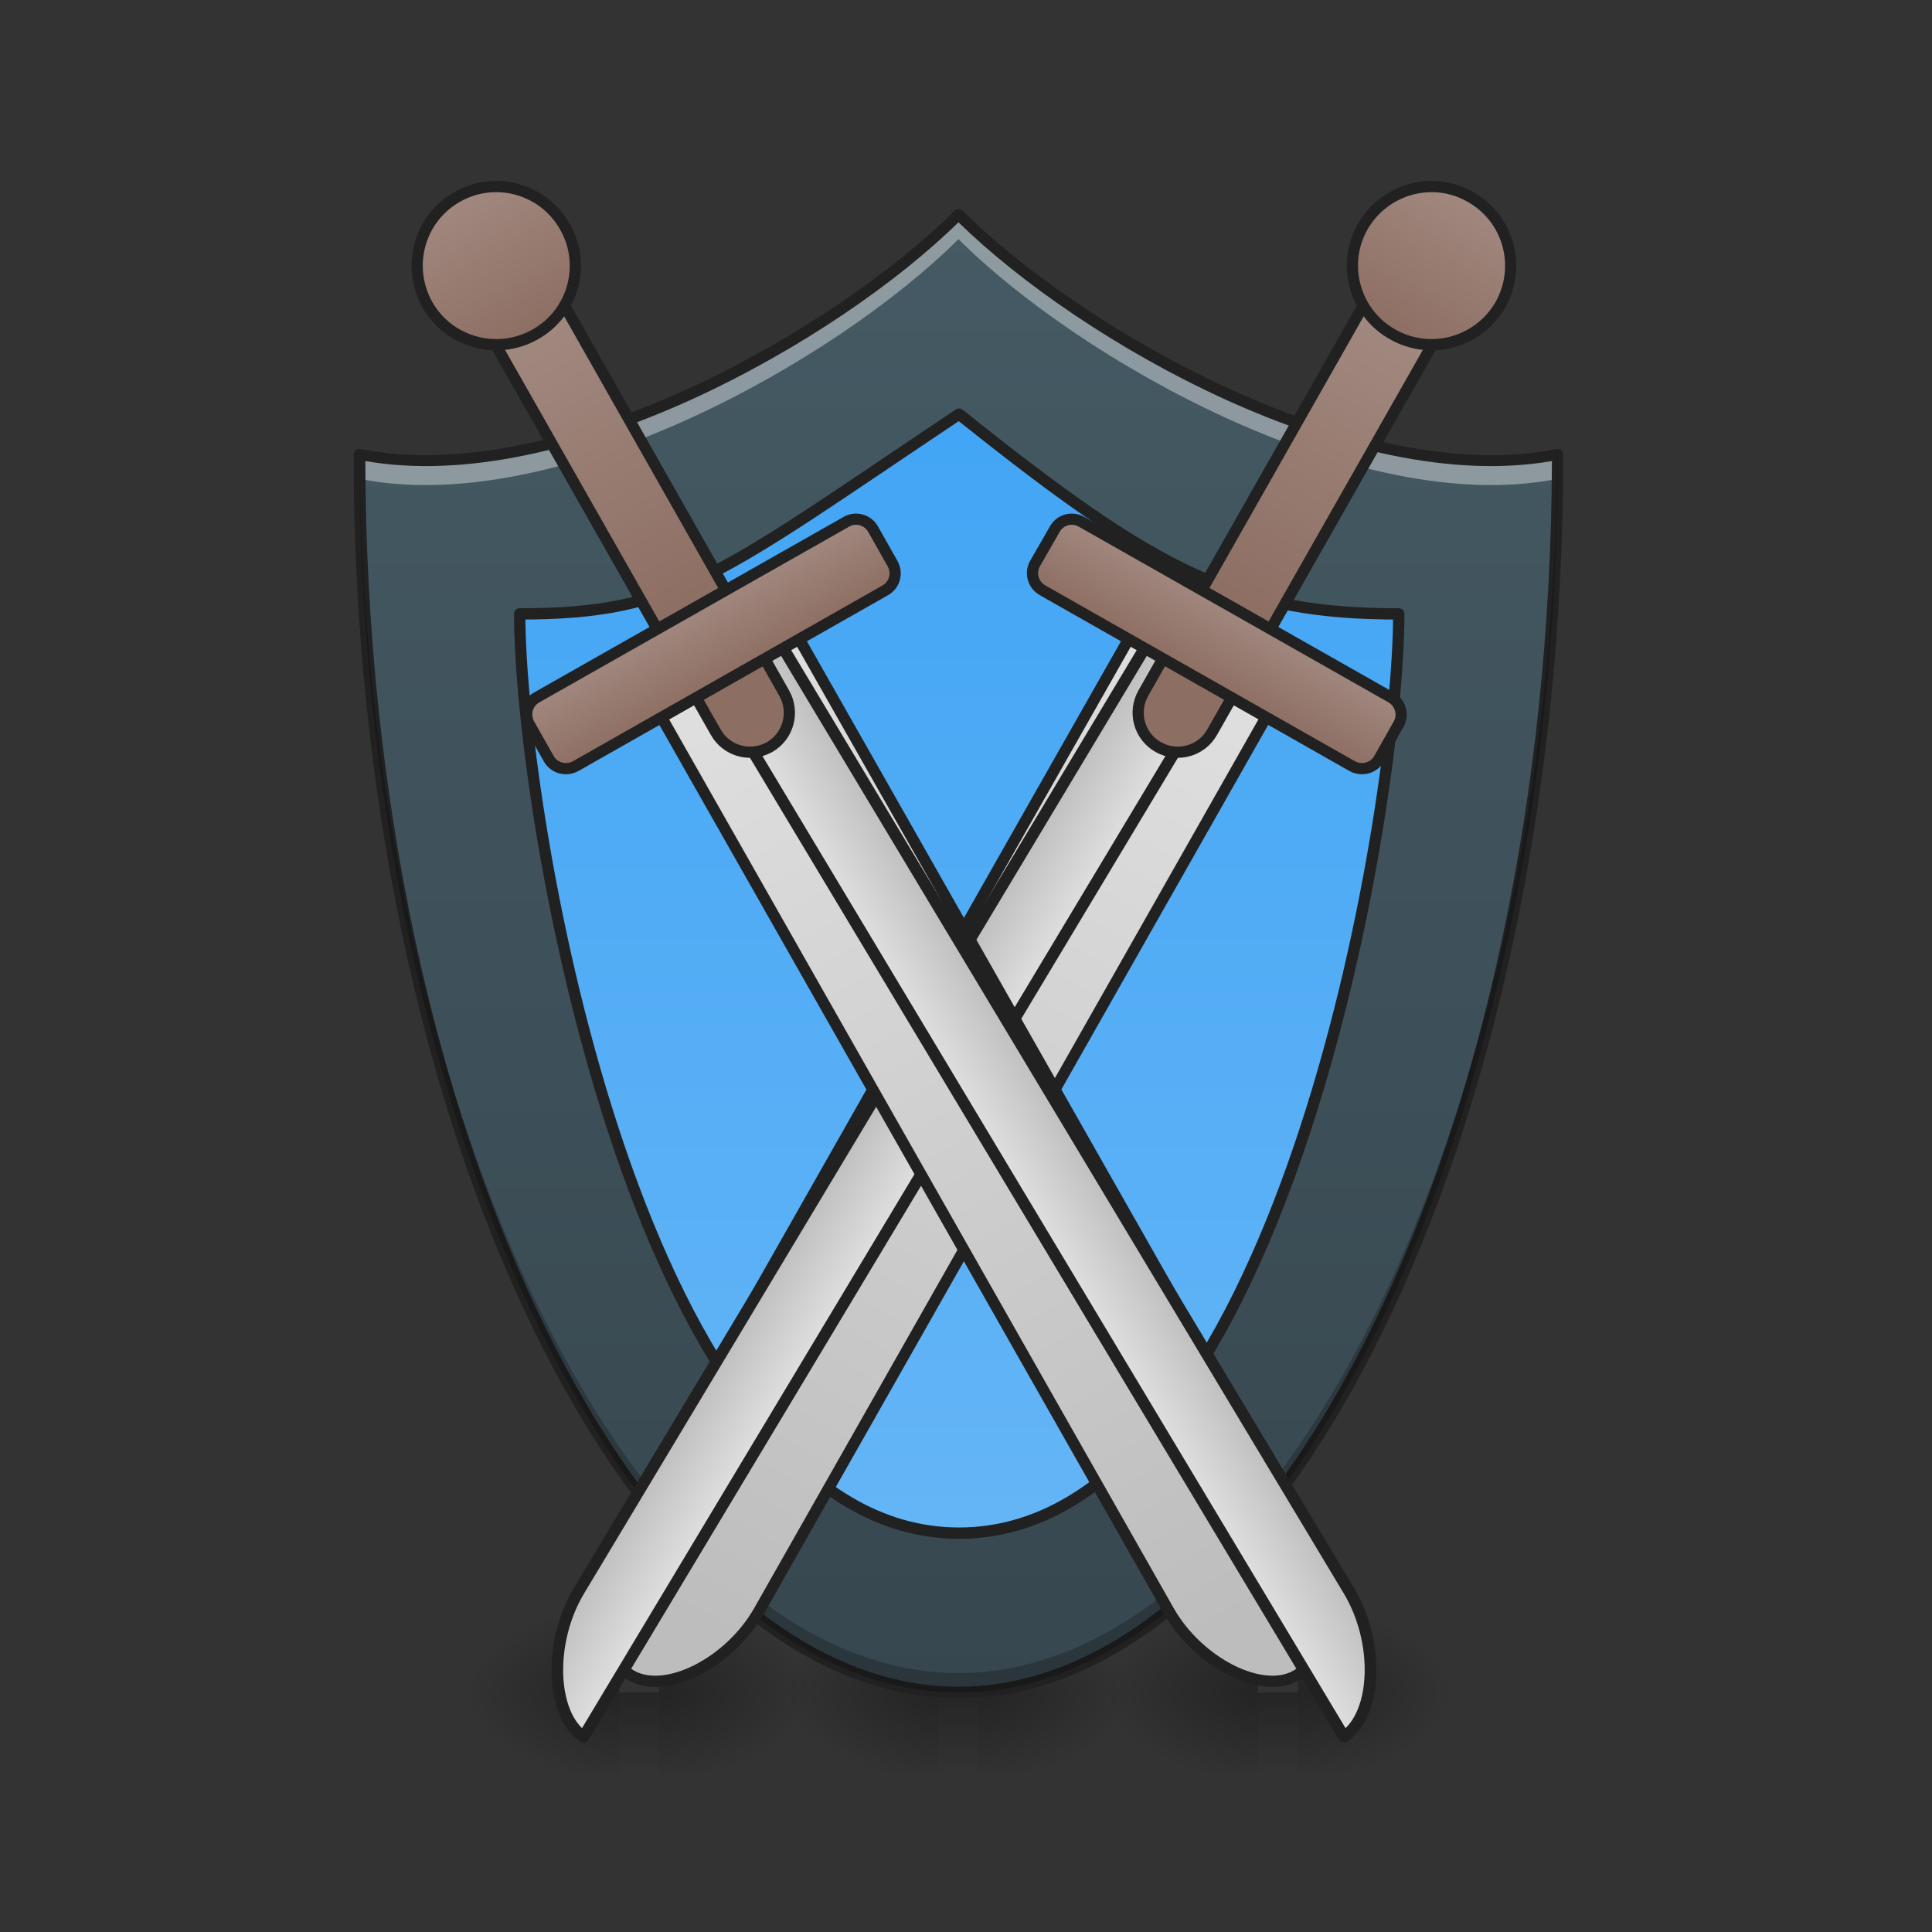 <?xml version="1.0" encoding="UTF-8"?>
<svg xmlns="http://www.w3.org/2000/svg" xmlns:xlink="http://www.w3.org/1999/xlink" width="22pt" height="22pt" viewBox="0 0 22 22" version="1.1">
<rect x="0" y="0" width="22" height="22" fill="#333333" stroke="none"/>
<defs>
<linearGradient id="linear0" gradientUnits="userSpaceOnUse" x1="254" y1="233.5" x2="254" y2="254.667" gradientTransform="matrix(0.043,0,0,0.043,-2.729,9.239)">
<stop offset="0" style="stop-color:rgb(0%,0%,0%);stop-opacity:0.275;"/>
<stop offset="1" style="stop-color:rgb(0%,0%,0%);stop-opacity:0;"/>
</linearGradient>
<radialGradient id="radial0" gradientUnits="userSpaceOnUse" cx="450.909" cy="189.579" fx="450.909" fy="189.579" r="21.167" gradientTransform="matrix(0,-0.054,-0.097,-0,29.245,43.722)">
<stop offset="0" style="stop-color:rgb(0%,0%,0%);stop-opacity:0.314;"/>
<stop offset="0.222" style="stop-color:rgb(0%,0%,0%);stop-opacity:0.275;"/>
<stop offset="1" style="stop-color:rgb(0%,0%,0%);stop-opacity:0;"/>
</radialGradient>
<radialGradient id="radial1" gradientUnits="userSpaceOnUse" cx="450.909" cy="189.579" fx="450.909" fy="189.579" r="21.167" gradientTransform="matrix(-0,0.054,0.097,0,-7.415,-5.175)">
<stop offset="0" style="stop-color:rgb(0%,0%,0%);stop-opacity:0.314;"/>
<stop offset="0.222" style="stop-color:rgb(0%,0%,0%);stop-opacity:0.275;"/>
<stop offset="1" style="stop-color:rgb(0%,0%,0%);stop-opacity:0;"/>
</radialGradient>
<radialGradient id="radial2" gradientUnits="userSpaceOnUse" cx="450.909" cy="189.579" fx="450.909" fy="189.579" r="21.167" gradientTransform="matrix(-0,-0.054,0.097,-0,-7.415,43.722)">
<stop offset="0" style="stop-color:rgb(0%,0%,0%);stop-opacity:0.314;"/>
<stop offset="0.222" style="stop-color:rgb(0%,0%,0%);stop-opacity:0.275;"/>
<stop offset="1" style="stop-color:rgb(0%,0%,0%);stop-opacity:0;"/>
</radialGradient>
<radialGradient id="radial3" gradientUnits="userSpaceOnUse" cx="450.909" cy="189.579" fx="450.909" fy="189.579" r="21.167" gradientTransform="matrix(0,0.054,-0.097,0,29.245,-5.175)">
<stop offset="0" style="stop-color:rgb(0%,0%,0%);stop-opacity:0.314;"/>
<stop offset="0.222" style="stop-color:rgb(0%,0%,0%);stop-opacity:0.275;"/>
<stop offset="1" style="stop-color:rgb(0%,0%,0%);stop-opacity:0;"/>
</radialGradient>
<linearGradient id="linear1" gradientUnits="userSpaceOnUse" x1="254" y1="233.5" x2="254" y2="254.667" gradientTransform="matrix(0.043,0,0,0.043,0.91,9.239)">
<stop offset="0" style="stop-color:rgb(0%,0%,0%);stop-opacity:0.275;"/>
<stop offset="1" style="stop-color:rgb(0%,0%,0%);stop-opacity:0;"/>
</linearGradient>
<radialGradient id="radial4" gradientUnits="userSpaceOnUse" cx="450.909" cy="189.579" fx="450.909" fy="189.579" r="21.167" gradientTransform="matrix(0,-0.054,-0.097,-0,32.884,43.722)">
<stop offset="0" style="stop-color:rgb(0%,0%,0%);stop-opacity:0.314;"/>
<stop offset="0.222" style="stop-color:rgb(0%,0%,0%);stop-opacity:0.275;"/>
<stop offset="1" style="stop-color:rgb(0%,0%,0%);stop-opacity:0;"/>
</radialGradient>
<radialGradient id="radial5" gradientUnits="userSpaceOnUse" cx="450.909" cy="189.579" fx="450.909" fy="189.579" r="21.167" gradientTransform="matrix(-0,0.054,0.097,0,-3.777,-5.175)">
<stop offset="0" style="stop-color:rgb(0%,0%,0%);stop-opacity:0.314;"/>
<stop offset="0.222" style="stop-color:rgb(0%,0%,0%);stop-opacity:0.275;"/>
<stop offset="1" style="stop-color:rgb(0%,0%,0%);stop-opacity:0;"/>
</radialGradient>
<radialGradient id="radial6" gradientUnits="userSpaceOnUse" cx="450.909" cy="189.579" fx="450.909" fy="189.579" r="21.167" gradientTransform="matrix(-0,-0.054,0.097,-0,-3.777,43.722)">
<stop offset="0" style="stop-color:rgb(0%,0%,0%);stop-opacity:0.314;"/>
<stop offset="0.222" style="stop-color:rgb(0%,0%,0%);stop-opacity:0.275;"/>
<stop offset="1" style="stop-color:rgb(0%,0%,0%);stop-opacity:0;"/>
</radialGradient>
<radialGradient id="radial7" gradientUnits="userSpaceOnUse" cx="450.909" cy="189.579" fx="450.909" fy="189.579" r="21.167" gradientTransform="matrix(0,0.054,-0.097,0,32.884,-5.175)">
<stop offset="0" style="stop-color:rgb(0%,0%,0%);stop-opacity:0.314;"/>
<stop offset="0.222" style="stop-color:rgb(0%,0%,0%);stop-opacity:0.275;"/>
<stop offset="1" style="stop-color:rgb(0%,0%,0%);stop-opacity:0;"/>
</radialGradient>
<linearGradient id="linear2" gradientUnits="userSpaceOnUse" x1="254" y1="233.5" x2="254" y2="-158.083" gradientTransform="matrix(0.043,0,0,0.043,0,9.239)">
<stop offset="0" style="stop-color:rgb(21.569%,27.843%,30.98%);stop-opacity:1;"/>
<stop offset="1" style="stop-color:rgb(27.059%,35.294%,39.216%);stop-opacity:1;"/>
</linearGradient>
<linearGradient id="linear3" gradientUnits="userSpaceOnUse" x1="254" y1="-105.167" x2="254" y2="191.167" >
<stop offset="0" style="stop-color:rgb(25.882%,64.706%,96.078%);stop-opacity:1;"/>
<stop offset="1" style="stop-color:rgb(39.216%,70.98%,96.471%);stop-opacity:1;"/>
</linearGradient>
<linearGradient id="linear4" gradientUnits="userSpaceOnUse" x1="254" y1="233.5" x2="254" y2="254.667" gradientTransform="matrix(0.043,0,0,0.043,-6.367,9.239)">
<stop offset="0" style="stop-color:rgb(0%,0%,0%);stop-opacity:0.275;"/>
<stop offset="1" style="stop-color:rgb(0%,0%,0%);stop-opacity:0;"/>
</linearGradient>
<radialGradient id="radial8" gradientUnits="userSpaceOnUse" cx="450.909" cy="189.579" fx="450.909" fy="189.579" r="21.167" gradientTransform="matrix(0,-0.054,-0.097,-0,25.607,43.722)">
<stop offset="0" style="stop-color:rgb(0%,0%,0%);stop-opacity:0.314;"/>
<stop offset="0.222" style="stop-color:rgb(0%,0%,0%);stop-opacity:0.275;"/>
<stop offset="1" style="stop-color:rgb(0%,0%,0%);stop-opacity:0;"/>
</radialGradient>
<radialGradient id="radial9" gradientUnits="userSpaceOnUse" cx="450.909" cy="189.579" fx="450.909" fy="189.579" r="21.167" gradientTransform="matrix(-0,0.054,0.097,0,-11.053,-5.175)">
<stop offset="0" style="stop-color:rgb(0%,0%,0%);stop-opacity:0.314;"/>
<stop offset="0.222" style="stop-color:rgb(0%,0%,0%);stop-opacity:0.275;"/>
<stop offset="1" style="stop-color:rgb(0%,0%,0%);stop-opacity:0;"/>
</radialGradient>
<radialGradient id="radial10" gradientUnits="userSpaceOnUse" cx="450.909" cy="189.579" fx="450.909" fy="189.579" r="21.167" gradientTransform="matrix(-0,-0.054,0.097,-0,-11.053,43.722)">
<stop offset="0" style="stop-color:rgb(0%,0%,0%);stop-opacity:0.314;"/>
<stop offset="0.222" style="stop-color:rgb(0%,0%,0%);stop-opacity:0.275;"/>
<stop offset="1" style="stop-color:rgb(0%,0%,0%);stop-opacity:0;"/>
</radialGradient>
<radialGradient id="radial11" gradientUnits="userSpaceOnUse" cx="450.909" cy="189.579" fx="450.909" fy="189.579" r="21.167" gradientTransform="matrix(0,0.054,-0.097,0,25.607,-5.175)">
<stop offset="0" style="stop-color:rgb(0%,0%,0%);stop-opacity:0.314;"/>
<stop offset="0.222" style="stop-color:rgb(0%,0%,0%);stop-opacity:0.275;"/>
<stop offset="1" style="stop-color:rgb(0%,0%,0%);stop-opacity:0;"/>
</radialGradient>
<linearGradient id="linear5" gradientUnits="userSpaceOnUse" x1="720" y1="1695.118" x2="720" y2="575.118" gradientTransform="matrix(0.265,-0,0,0.265,37.768,-206.287)">
<stop offset="0" style="stop-color:rgb(74.118%,74.118%,74.118%);stop-opacity:1;"/>
<stop offset="1" style="stop-color:rgb(87.843%,87.843%,87.843%);stop-opacity:1;"/>
</linearGradient>
<linearGradient id="linear6" gradientUnits="userSpaceOnUse" x1="637.253" y1="1262.188" x2="717.253" y2="1262.188" gradientTransform="matrix(1,0,0,1,142.747,32.931)">
<stop offset="0" style="stop-color:rgb(74.118%,74.118%,74.118%);stop-opacity:1;"/>
<stop offset="1" style="stop-color:rgb(87.843%,87.843%,87.843%);stop-opacity:1;"/>
</linearGradient>
<linearGradient id="linear7" gradientUnits="userSpaceOnUse" x1="190.5" y1="-73.417" x2="190.5" y2="-158.083" gradientTransform="matrix(1,0,0,1,37.768,8.713)">
<stop offset="0" style="stop-color:rgb(55.294%,43.137%,38.824%);stop-opacity:1;"/>
<stop offset="1" style="stop-color:rgb(63.137%,53.333%,49.804%);stop-opacity:1;"/>
</linearGradient>
<linearGradient id="linear8" gradientUnits="userSpaceOnUse" x1="190.5" y1="-52.25" x2="190.5" y2="-73.417" gradientTransform="matrix(1,0,0,1,37.768,8.713)">
<stop offset="0" style="stop-color:rgb(55.294%,43.137%,38.824%);stop-opacity:1;"/>
<stop offset="1" style="stop-color:rgb(63.137%,53.333%,49.804%);stop-opacity:1;"/>
</linearGradient>
<linearGradient id="linear9" gradientUnits="userSpaceOnUse" x1="190.5" y1="-158.083" x2="190.5" y2="-200.417" gradientTransform="matrix(1,0,0,1,37.768,8.713)">
<stop offset="0" style="stop-color:rgb(55.294%,43.137%,38.824%);stop-opacity:1;"/>
<stop offset="1" style="stop-color:rgb(63.137%,53.333%,49.804%);stop-opacity:1;"/>
</linearGradient>
<linearGradient id="linear10" gradientUnits="userSpaceOnUse" x1="720" y1="1695.118" x2="720" y2="575.118" gradientTransform="matrix(0.265,-0,0,0.265,37.768,-206.287)">
<stop offset="0" style="stop-color:rgb(74.118%,74.118%,74.118%);stop-opacity:1;"/>
<stop offset="1" style="stop-color:rgb(87.843%,87.843%,87.843%);stop-opacity:1;"/>
</linearGradient>
<linearGradient id="linear11" gradientUnits="userSpaceOnUse" x1="637.253" y1="1262.188" x2="717.253" y2="1262.188" gradientTransform="matrix(1,-0,0,1,142.747,32.931)">
<stop offset="0" style="stop-color:rgb(74.118%,74.118%,74.118%);stop-opacity:1;"/>
<stop offset="1" style="stop-color:rgb(87.843%,87.843%,87.843%);stop-opacity:1;"/>
</linearGradient>
<linearGradient id="linear12" gradientUnits="userSpaceOnUse" x1="190.5" y1="-73.417" x2="190.5" y2="-158.083" gradientTransform="matrix(1,-0,0,1,37.768,8.713)">
<stop offset="0" style="stop-color:rgb(55.294%,43.137%,38.824%);stop-opacity:1;"/>
<stop offset="1" style="stop-color:rgb(63.137%,53.333%,49.804%);stop-opacity:1;"/>
</linearGradient>
<linearGradient id="linear13" gradientUnits="userSpaceOnUse" x1="190.5" y1="-52.25" x2="190.5" y2="-73.417" gradientTransform="matrix(1,-0,0,1,37.768,8.713)">
<stop offset="0" style="stop-color:rgb(55.294%,43.137%,38.824%);stop-opacity:1;"/>
<stop offset="1" style="stop-color:rgb(63.137%,53.333%,49.804%);stop-opacity:1;"/>
</linearGradient>
<linearGradient id="linear14" gradientUnits="userSpaceOnUse" x1="190.5" y1="-158.083" x2="190.5" y2="-200.417" gradientTransform="matrix(1,-0,0,1,37.768,8.713)">
<stop offset="0" style="stop-color:rgb(55.294%,43.137%,38.824%);stop-opacity:1;"/>
<stop offset="1" style="stop-color:rgb(63.137%,53.333%,49.804%);stop-opacity:1;"/>
</linearGradient>
</defs>
<g id="surface1">
<path style=" stroke:none;fill-rule:nonzero;fill:url(#linear0);" d="M 10.688 19.273 L 11.141 19.273 L 11.141 20.184 L 10.688 20.184 Z M 10.688 19.273 "/>
<path style=" stroke:none;fill-rule:nonzero;fill:url(#radial0);" d="M 11.141 19.273 L 12.961 19.273 L 12.961 18.363 L 11.141 18.363 Z M 11.141 19.273 "/>
<path style=" stroke:none;fill-rule:nonzero;fill:url(#radial1);" d="M 10.688 19.273 L 8.867 19.273 L 8.867 20.184 L 10.688 20.184 Z M 10.688 19.273 "/>
<path style=" stroke:none;fill-rule:nonzero;fill:url(#radial2);" d="M 10.688 19.273 L 8.867 19.273 L 8.867 18.363 L 10.688 18.363 Z M 10.688 19.273 "/>
<path style=" stroke:none;fill-rule:nonzero;fill:url(#radial3);" d="M 11.141 19.273 L 12.961 19.273 L 12.961 20.184 L 11.141 20.184 Z M 11.141 19.273 "/>
<path style=" stroke:none;fill-rule:nonzero;fill:url(#linear1);" d="M 14.324 19.273 L 14.781 19.273 L 14.781 20.184 L 14.324 20.184 Z M 14.324 19.273 "/>
<path style=" stroke:none;fill-rule:nonzero;fill:url(#radial4);" d="M 14.781 19.273 L 16.602 19.273 L 16.602 18.363 L 14.781 18.363 Z M 14.781 19.273 "/>
<path style=" stroke:none;fill-rule:nonzero;fill:url(#radial5);" d="M 14.324 19.273 L 12.508 19.273 L 12.508 20.184 L 14.324 20.184 Z M 14.324 19.273 "/>
<path style=" stroke:none;fill-rule:nonzero;fill:url(#radial6);" d="M 14.324 19.273 L 12.508 19.273 L 12.508 18.363 L 14.324 18.363 Z M 14.324 19.273 "/>
<path style=" stroke:none;fill-rule:nonzero;fill:url(#radial7);" d="M 14.781 19.273 L 16.602 19.273 L 16.602 20.184 L 14.781 20.184 Z M 14.781 19.273 "/>
<path style=" stroke:none;fill-rule:nonzero;fill:url(#linear2);" d="M 4.094 5.176 C 4.094 12.906 7.277 19.273 10.914 19.273 C 14.555 19.273 17.738 12.906 17.738 5.176 C 15.465 5.629 12.281 3.809 10.914 2.445 C 9.551 3.809 6.367 5.629 4.094 5.176 Z M 4.094 5.176 "/>
<path style=" stroke:none;fill-rule:nonzero;fill:rgb(100%,100%,100%);fill-opacity:0.392;" d="M 10.914 2.445 C 9.551 3.809 6.367 5.629 4.094 5.176 C 4.094 5.266 4.094 5.359 4.094 5.453 C 6.367 5.906 9.551 4.086 10.914 2.723 C 12.277 4.086 15.461 5.906 17.734 5.453 C 17.738 5.359 17.738 5.266 17.738 5.176 C 15.465 5.629 12.281 3.809 10.914 2.445 Z M 10.914 2.445 "/>
<path style="fill-rule:nonzero;fill:url(#linear3);stroke-width:3;stroke-linecap:round;stroke-linejoin:round;stroke:rgb(12.941%,12.941%,12.941%);stroke-opacity:1;stroke-miterlimit:4;" d="M 137.623 -52.288 C 137.623 0.707 169.347 191.143 253.976 191.143 C 338.695 191.143 370.419 0.707 370.419 -52.288 C 328.06 -52.288 306.88 -62.833 253.976 -105.192 C 190.527 -62.833 179.892 -52.288 137.623 -52.288 Z M 137.623 -52.288 " transform="matrix(0.043,0,0,0.043,0,9.239)"/>
<path style=" stroke:none;fill-rule:nonzero;fill:rgb(12.941%,12.941%,12.941%);fill-opacity:1;" d="M 10.914 2.383 C 10.898 2.383 10.883 2.387 10.871 2.398 C 10.195 3.074 9.062 3.867 7.82 4.434 C 6.574 5 5.223 5.336 4.105 5.113 C 4.086 5.109 4.066 5.113 4.051 5.125 C 4.039 5.137 4.027 5.156 4.027 5.176 C 4.027 9.051 4.824 12.582 6.082 15.152 C 7.34 17.723 9.059 19.336 10.914 19.336 C 12.773 19.336 14.492 17.723 15.75 15.152 C 17.004 12.582 17.801 9.051 17.801 5.176 C 17.801 5.156 17.793 5.137 17.777 5.125 C 17.762 5.113 17.742 5.109 17.723 5.113 C 16.609 5.336 15.254 5 14.012 4.434 C 12.77 3.867 11.637 3.074 10.961 2.398 C 10.949 2.387 10.93 2.383 10.914 2.383 Z M 10.914 2.531 C 11.609 3.211 12.723 3.988 13.957 4.551 C 15.188 5.109 16.527 5.449 17.672 5.25 C 17.66 9.074 16.871 12.566 15.633 15.094 C 14.387 17.641 12.695 19.207 10.914 19.207 C 9.133 19.207 7.441 17.641 6.199 15.094 C 4.961 12.566 4.168 9.074 4.16 5.25 C 5.301 5.449 6.641 5.109 7.871 4.551 C 9.105 3.988 10.223 3.211 10.914 2.531 Z M 10.914 2.531 "/>
<path style=" stroke:none;fill-rule:nonzero;fill:url(#linear4);" d="M 7.051 19.273 L 7.504 19.273 L 7.504 20.184 L 7.051 20.184 Z M 7.051 19.273 "/>
<path style=" stroke:none;fill-rule:nonzero;fill:url(#radial8);" d="M 7.504 19.273 L 9.324 19.273 L 9.324 18.363 L 7.504 18.363 Z M 7.504 19.273 "/>
<path style=" stroke:none;fill-rule:nonzero;fill:url(#radial9);" d="M 7.051 19.273 L 5.23 19.273 L 5.23 20.184 L 7.051 20.184 Z M 7.051 19.273 "/>
<path style=" stroke:none;fill-rule:nonzero;fill:url(#radial10);" d="M 7.051 19.273 L 5.23 19.273 L 5.23 18.363 L 7.051 18.363 Z M 7.051 19.273 "/>
<path style=" stroke:none;fill-rule:nonzero;fill:url(#radial11);" d="M 7.504 19.273 L 9.324 19.273 L 9.324 20.184 L 7.504 20.184 Z M 7.504 19.273 "/>
<path style=" stroke:none;fill-rule:nonzero;fill:rgb(0%,0%,0%);fill-opacity:0.235;" d="M 4.094 5.176 C 4.094 12.906 7.277 19.273 10.914 19.273 C 14.555 19.273 17.738 12.906 17.738 5.176 C 17.738 5.176 17.738 5.176 17.734 5.176 C 17.676 12.805 14.52 19.051 10.914 19.051 C 7.312 19.051 4.156 12.805 4.094 5.176 Z M 4.094 5.176 "/>
<path style="fill-rule:nonzero;fill:url(#linear5);stroke-width:3;stroke-linecap:round;stroke-linejoin:round;stroke:rgb(12.941%,12.941%,12.941%);stroke-opacity:1;stroke-miterlimit:4;" d="M 207.103 -54.121 L 207.067 231.608 C 207.127 247.528 217.649 263.39 228.236 263.365 C 238.869 263.419 249.396 247.475 249.461 231.588 L 249.418 -54.095 Z M 207.103 -54.121 " transform="matrix(0.037,0.021,-0.021,0.037,4.274,4.541)"/>
<path style="fill-rule:nonzero;fill:url(#linear6);stroke-width:11.339;stroke-linecap:round;stroke-linejoin:round;stroke:rgb(12.941%,12.941%,12.941%);stroke-opacity:1;stroke-miterlimit:4;" d="M 782.75 608.046 L 782.615 1687.967 C 782.749 1746.603 821.065 1805.41 859.855 1808.007 L 860.008 607.872 Z M 782.75 608.046 " transform="matrix(0.01,0.006,-0.006,0.01,8.894,-3.461)"/>
<path style="fill-rule:nonzero;fill:url(#linear7);stroke-width:3;stroke-linecap:round;stroke-linejoin:round;stroke:rgb(12.941%,12.941%,12.941%);stroke-opacity:1;stroke-miterlimit:4;" d="M 228.23 -181.148 C 234.138 -181.096 238.861 -176.37 238.887 -170.507 L 238.834 -32.975 C 238.86 -27.113 234.135 -22.39 228.272 -22.364 C 222.409 -22.338 217.686 -27.063 217.66 -32.926 L 217.668 -170.537 C 217.641 -176.4 222.446 -181.168 228.23 -181.148 Z M 228.23 -181.148 " transform="matrix(0.037,0.021,-0.021,0.037,4.274,4.541)"/>
<path style="fill-rule:nonzero;fill:url(#linear8);stroke-width:3;stroke-linecap:round;stroke-linejoin:round;stroke:rgb(12.941%,12.941%,12.941%);stroke-opacity:1;stroke-miterlimit:4;" d="M 180.65 -64.669 L 275.945 -64.688 C 278.798 -64.656 281.176 -62.355 281.189 -59.423 L 281.214 -48.836 C 281.227 -45.905 278.802 -43.56 275.87 -43.547 L 180.654 -43.574 C 177.722 -43.561 175.344 -45.862 175.331 -48.793 L 175.385 -59.426 C 175.372 -62.357 177.718 -64.656 180.65 -64.669 Z M 180.65 -64.669 " transform="matrix(0.037,0.021,-0.021,0.037,4.274,4.541)"/>
<path style="fill-rule:nonzero;fill:url(#linear9);stroke-width:3;stroke-linecap:round;stroke-linejoin:round;stroke:rgb(12.941%,12.941%,12.941%);stroke-opacity:1;stroke-miterlimit:4;" d="M 228.251 -191.657 C 239.977 -191.709 249.422 -182.257 249.474 -170.532 C 249.402 -158.839 239.951 -149.394 228.304 -149.387 C 216.578 -149.335 207.087 -158.865 207.08 -170.512 C 207.152 -182.205 216.558 -191.729 228.251 -191.657 Z M 228.251 -191.657 " transform="matrix(0.037,0.021,-0.021,0.037,4.274,4.541)"/>
<path style="fill-rule:nonzero;fill:url(#linear10);stroke-width:3;stroke-linecap:round;stroke-linejoin:round;stroke:rgb(12.941%,12.941%,12.941%);stroke-opacity:1;stroke-miterlimit:4;" d="M 207.081 -54.109 L 207.046 231.62 C 207.105 247.54 217.707 263.357 228.294 263.332 C 238.847 263.432 249.375 247.487 249.439 231.601 L 249.475 -54.129 Z M 207.081 -54.109 " transform="matrix(-0.037,0.021,0.021,0.037,17.678,4.541)"/>
<path style="fill-rule:nonzero;fill:url(#linear11);stroke-width:11.339;stroke-linecap:round;stroke-linejoin:round;stroke:rgb(12.941%,12.941%,12.941%);stroke-opacity:1;stroke-miterlimit:4;" d="M 782.67 608.092 L 782.535 1688.014 C 782.668 1746.65 820.985 1805.457 860.072 1807.882 L 859.928 607.919 Z M 782.67 608.092 " transform="matrix(-0.01,0.006,0.006,0.01,13.058,-3.461)"/>
<path style="fill-rule:nonzero;fill:url(#linear12);stroke-width:3;stroke-linecap:round;stroke-linejoin:round;stroke:rgb(12.941%,12.941%,12.941%);stroke-opacity:1;stroke-miterlimit:4;" d="M 228.209 -181.136 C 234.117 -181.083 238.84 -176.358 238.866 -170.495 L 238.813 -32.963 C 238.839 -27.1 234.113 -22.378 228.251 -22.352 C 222.466 -22.371 217.744 -27.097 217.718 -32.959 L 217.646 -170.524 C 217.699 -176.433 222.425 -181.155 228.209 -181.136 Z M 228.209 -181.136 " transform="matrix(-0.037,0.021,0.021,0.037,17.678,4.541)"/>
<path style="fill-rule:nonzero;fill:url(#linear13);stroke-width:3;stroke-linecap:round;stroke-linejoin:round;stroke:rgb(12.941%,12.941%,12.941%);stroke-opacity:1;stroke-miterlimit:4;" d="M 180.629 -64.657 L 275.924 -64.676 C 278.856 -64.689 281.155 -62.342 281.168 -59.411 L 281.192 -48.824 C 281.205 -45.893 278.781 -43.548 275.849 -43.535 L 180.632 -43.562 C 177.701 -43.549 175.402 -45.895 175.389 -48.826 L 175.364 -59.414 C 175.351 -62.345 177.776 -64.69 180.629 -64.657 Z M 180.629 -64.657 " transform="matrix(-0.037,0.021,0.021,0.037,17.678,4.541)"/>
<path style="fill-rule:nonzero;fill:url(#linear14);stroke-width:3;stroke-linecap:round;stroke-linejoin:round;stroke:rgb(12.941%,12.941%,12.941%);stroke-opacity:1;stroke-miterlimit:4;" d="M 228.308 -191.69 C 239.955 -191.697 249.401 -182.245 249.453 -170.519 C 249.46 -158.873 239.929 -149.382 228.283 -149.375 C 216.557 -149.323 207.066 -158.853 207.138 -170.545 C 207.131 -182.192 216.537 -191.716 228.308 -191.69 Z M 228.308 -191.69 " transform="matrix(-0.037,0.021,0.021,0.037,17.678,4.541)"/>
</g>
</svg>

